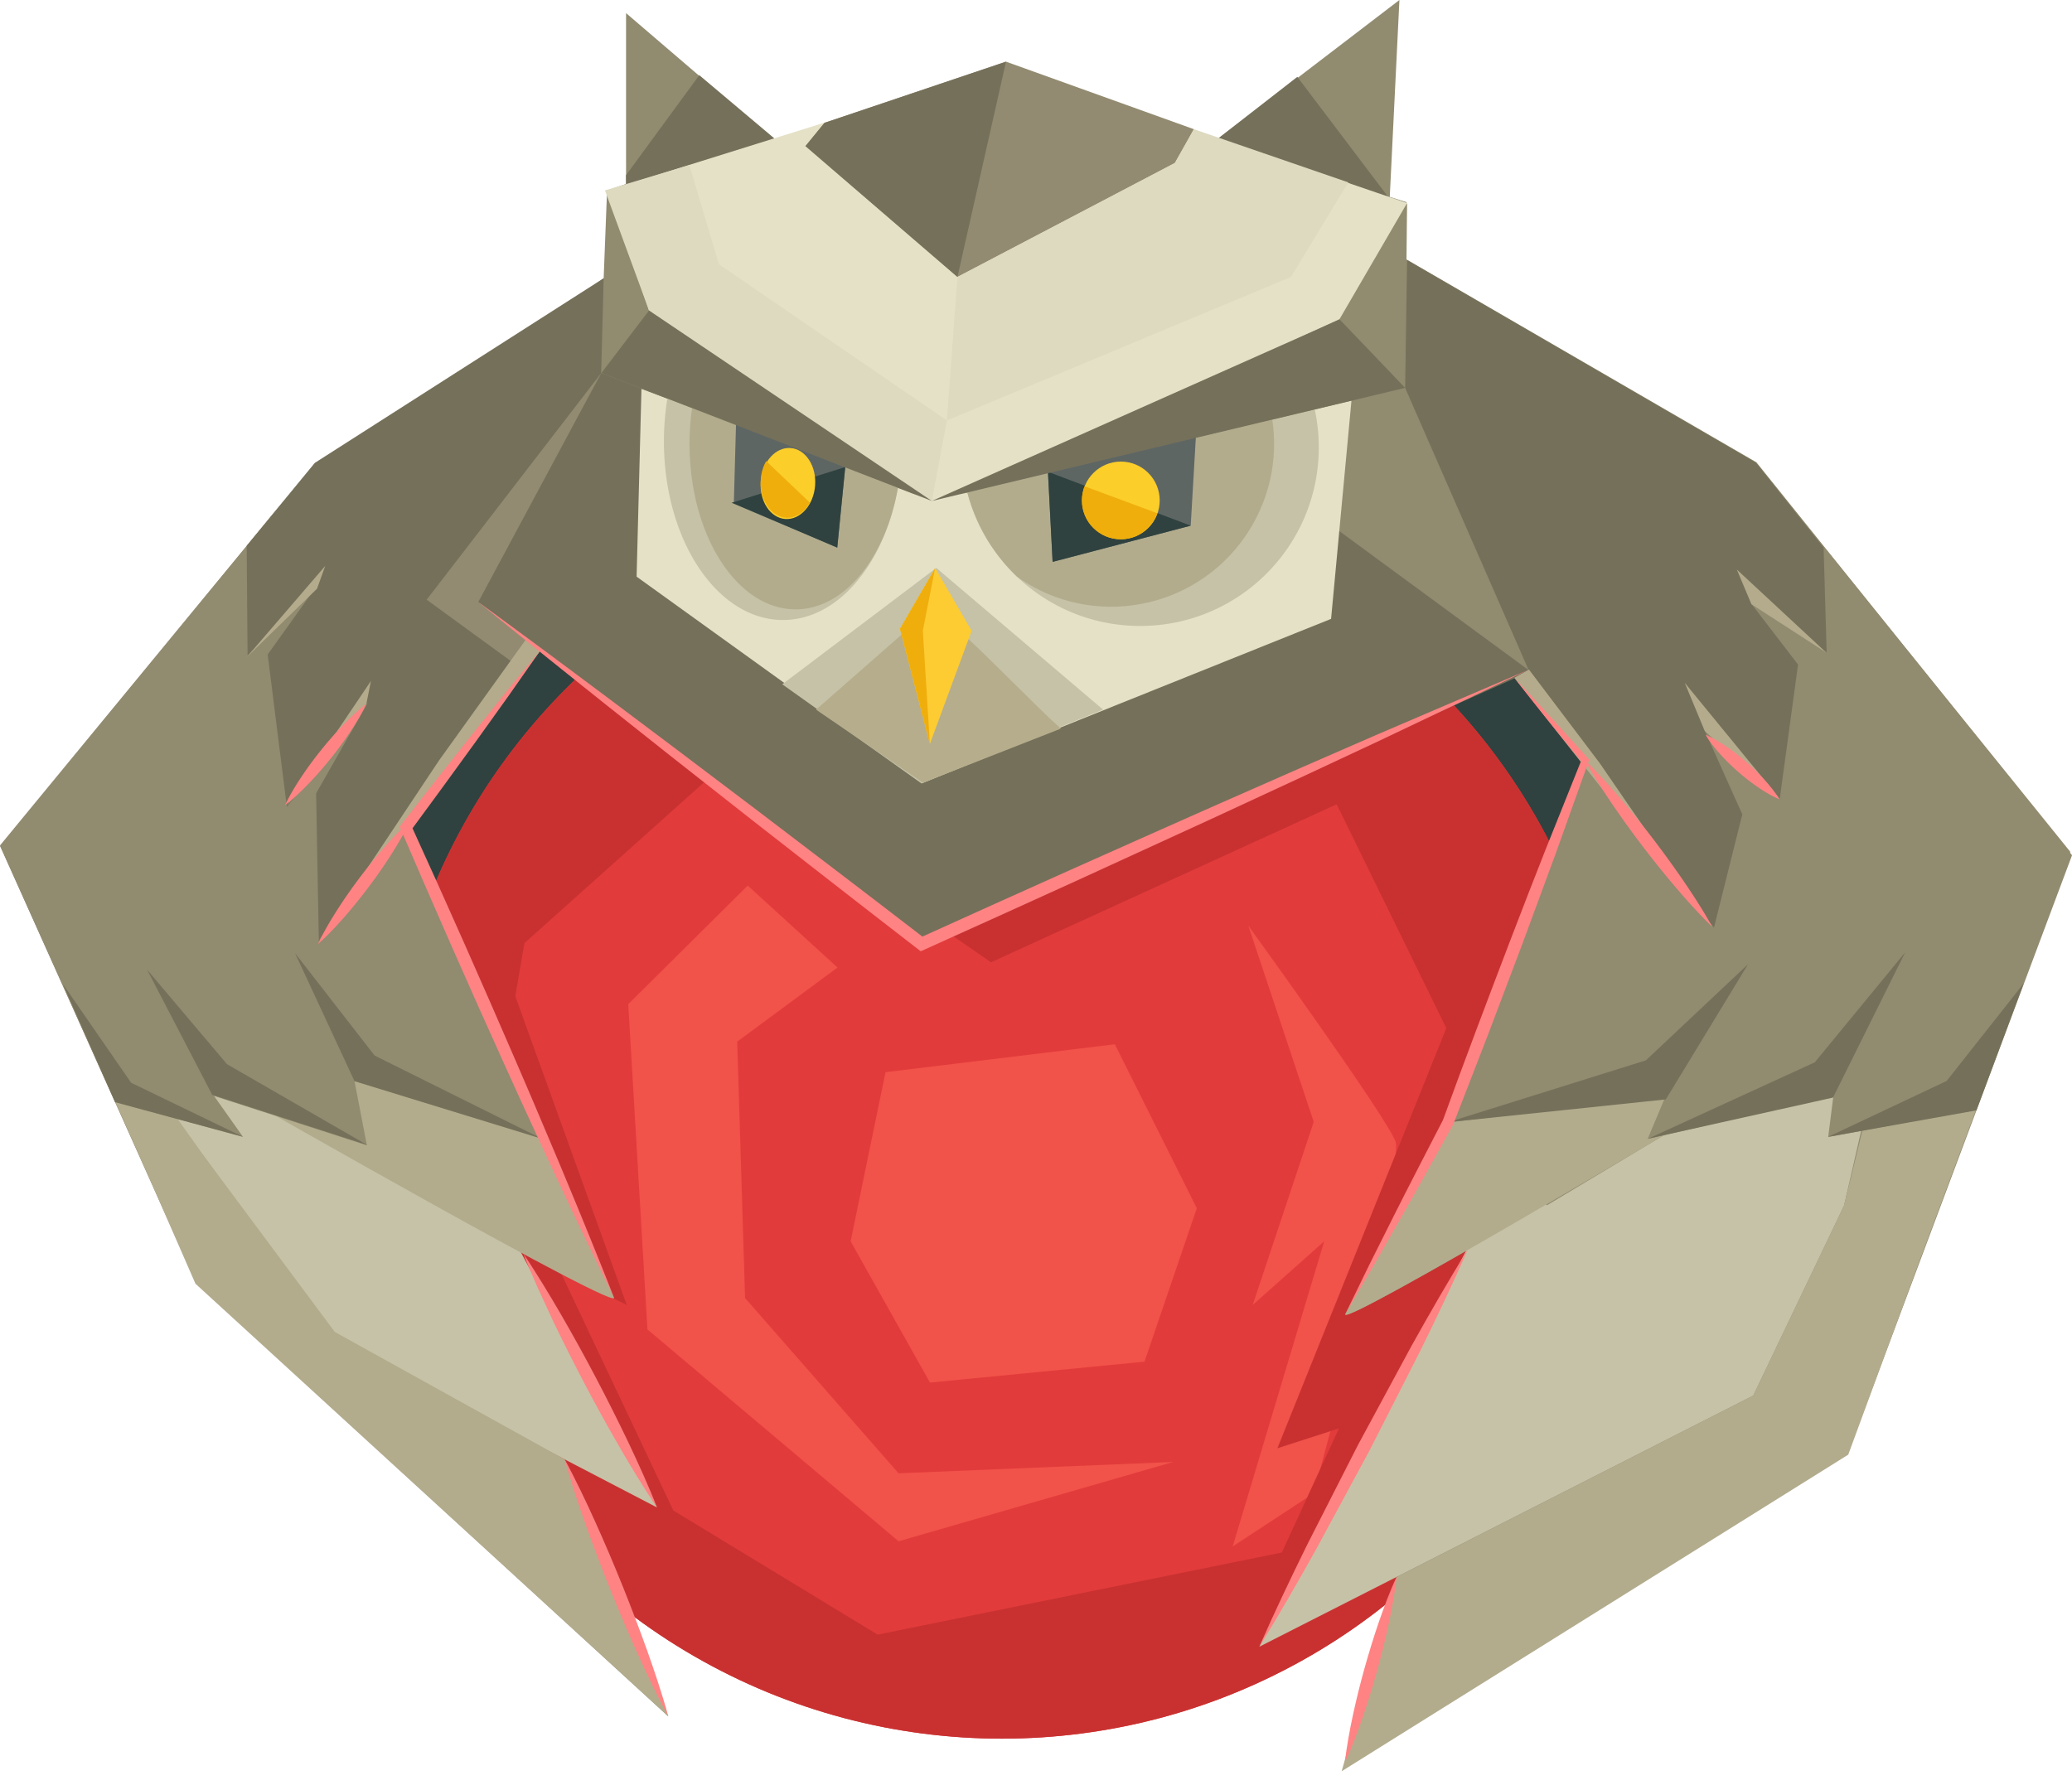 <svg xmlns="http://www.w3.org/2000/svg" viewBox="0 0 2267.86 1959.24" xmlns:v="https://vecta.io/nano"><defs><clipPath id="A" transform="translate(0 -301.14)"><circle cx="1096.65" cy="1530.63" r="673.74" fill="none"/></clipPath><clipPath id="B" transform="translate(0 -301.14)"><path d="M1674.09 1036.34l-665.39 298.04L523.52 960.1l134.75-250.68 8.49-199.85 18.48-6.93-1.17-187.72 165.21 139.2 249.23-82.57L1332.9 453l200.17-155.73-11.89 219.38 18.4 5.84-1.63 203.22 136.14 310.63z" fill="none"/></clipPath><clipPath id="C" transform="translate(0 -301.14)"><path d="M1023.62 922.97l39.84 68.69-45.68 123.83-32.74-126.07 38.58-66.45z" fill="none"/></clipPath><clipPath id="D" transform="translate(0 -301.14)"><path d="M1058.74,840.06C1080.55,924.21,1157,986.35,1248,986.35c108,0,195.49-87.52,195.49-195.48a196.15,196.15,0,0,0-4.44-41.63Z" fill="none"/></clipPath><clipPath id="E" transform="translate(0 -301.14)"><path d="M982.92,835C968,918.42,917.31,979.84,857,979.84c-72,0-130.32-87.53-130.32-195.49a289.83,289.83,0,0,1,4-48.17Z" fill="none"/></clipPath><clipPath id="F" transform="translate(0 -301.14)"><circle cx="1226.82" cy="848.92" r="42.5" transform="matrix(.707 -.707 .707 .707 -240.95 1116.14)" fill="none"/></clipPath><clipPath id="G" transform="translate(0 -301.14)"><ellipse cx="862.26" cy="829.53" rx="38.94" ry="29.78" transform="matrix(.027 -1 1 .027 9.52 1668.85)" fill="none"/></clipPath></defs><path d="M1607.09 485.68l365.04 462.07-196.38 538.33-1494.82-152.49 152.48-628.43 266.64-188.57 907.04-30.91z" fill="#2f423f"/><circle cx="1096.65" cy="1229.49" r="673.74" fill="#e23b3b"/><g clip-path="url(#A)"><path d="M1366.3 1013.28s152.72 211 161.31 236.73-89.72 384.68-89.72 384.68l-88.69 58.17 100.14-334-78.27 69.68 66.82-200.45z" fill="#f15249"/><path d="M1593.48 1657.6L1489 1512.45l-86 187-442.39 89.88L737 1653.45l-123-260 72 35-122-338 10.02-58.07 209.05-187.1 301.63 208.1L1463 880.45l120 245-184.84 459.88 403.41-130.09-34.37-612.82-596.59-417.14-699.68 196.64-249.13 445.77 69.68 417.14 202.36 306.41 254.87 168h804.68l40.09-301.64z" fill="#c93131"/><path d="M969.21 1173.65l-38.19 185.18 86.87 154.64 234.81-22.91 57.28-168-89.73-179.46-251.04 30.55z" fill="#f15249"/></g><path d="M818.39 969.38l-130.78 129.81 21 356.05 274.91 231.95 300.68-86.86-300.68 12.41-168-191.86-8.59-280.64 109.78-81.14-98.32-89.72z" fill="#f15249"/><path d="M.14 926.31l215 478.94 516.31 473.61L471 1342.45l-40-422 160-209 417.7 321.79L1655 732.45l115.9 130.33-21.31 76.24-276.8 498.81c-7.23 10.11 71.47-33.63 161.26-85.43l-163.28 584.2L2023 1590.04l244.9-653.84-345.5-430.18L1539 283.73l.54-62.38-18.4-5.84L1531.71 0l-199.84 152.86-233.07-83L847 152.98 685.24 14.36V201.5l-20.79 6.93-3.73 96.16-360.84 256.82zm1672.67-222.62l5-2.75.29.56zM544.24 623.31v-.05l.87.82z" fill="#918b70"/><g clip-path="url(#B)" fill="#75705a"><path d="M1687.95 744.44l-231.45-170-798.23-166.16-134.75 250.68 485.18 374.28 679.25-288.8zM1526.22 224.6l-422.8-157.1-432.48 143.75L791.08 47.21l598.83-2.82 136.31 180.21z"/></g><path d="M702.09 425.68l-5.3 205.55 313.35 225.6 446.77-179.39 22.4-239.84-459.39 107.52-317.83-119.44z" fill="#e5e1c7"/><path d="M856.21 749.06l168.6-127.38 182.58 155.11-198.69 80.86-152.49-108.59z" fill="#c6c2a7"/><path d="M1055.36 695.45c24 21 81.8 81.1 105.82 102.13l-151 59.24-117-80 97.46-85.49 64.72 4.16" fill="#b6ad8c"/><path d="M1439 448.1a196.15 196.15 0 0 1 4.44 41.63c0 108-87.52 195.48-195.49 195.48-91 0-167.43-62.14-189.24-146.29m-75.79-5.06C968 617.28 917.31 678.7 857 678.7c-72 0-130.32-87.53-130.32-195.49a289.83 289.83 0 0 1 4-48.17" fill="#c6c2a7"/><path d="M1023.62 621.83l39.84 68.69-45.68 123.83-32.74-126.07 38.58-66.45z" fill="#fccc32"/><g clip-path="url(#C)"><path d="M1017.78 814.35l-7.71-124.07 14.88-75.65-39.91 73.65 32.85 127.84" fill="#efae0c"/></g><path d="M1537.95 424.57l-518.03 123.8-361.65-140.09 8.49-197.54 43.64 129.12 309.52 205.26 446.35-195.49 73.82-127.34-2.14 202.28z" fill="#918c6f"/><path d="M174 1197.45l66-18 75.27 22.76 59.78 39.95 66.77-111.88 277.25 519.83-448.21-233.35 27.88-46.72-78.2-107.76-46.54-64.83z" fill="#c6c2a7"/><path d="M223.17 956.99l240-7.08 208.54 469.78C688 1442.5 263 1199.45 263 1199.45l25.65-40zM187 1214.45l34 48 145.44 195.56L618 1597.45l113.45 281.39-517.53-473.63L166 1295.45l-97-218 118 137z" fill="#b2ac8d"/><path d="M401.56 1253.76L388 1183.45l204.81 63.02L439.3 894.68l-.93-7.26-93.42-380.97L0 925.45l126 281 139.95 38-31.69-44.77 167.3 54.08z" fill="#918b70"/><path d="M531 662.45l127-254 2.72-103.85-315.77 201.85-74.95 91 1 120 75.9-76.39-53.9 75.39 21 167 89-115-57 100 3 163 241-318-59-51z" fill="#75705a"/><path d="M1540.09 222.29l-73.94 127.07-443.92 205.94-309.52-208.51-47.24-138.47 435.64-136.2 438.98 150.17z" fill="#e5e1c7"/><path d="M1306.74 141.43l-20.8 36.97-237.97 124.76-166.34-143.25 20.79-25.41 198.69-67 205.63 73.93z" fill="#928b71"/><path d="M1047.97 303.16l53.14-235.66-198.69 67-20.79 25.41 166.34 143.25z" fill="#75705a"/><g fill="#dddac0"><path d="M1036.42 460.26l11.55-157.1 237.97-124.76 20.8-36.97 169.02 58.22-62.74 103.51-376.6 157.1z"/><path d="M1036.42 460.26L786.9 289.29l-32.35-108.58-92.41 27.72 48.26 131.43 309.52 208.51 16.5-88.11z"/></g><g clip-path="url(#D)"><path d="M1390.48 448.1c20.544 94.805-38.48 188.638-132.832 211.171s-189.406-34.504-213.918-128.361" fill="#b2ac8d"/></g><g clip-path="url(#E)"><path d="M982.92 532.95c-13.25 77.21-58.43 134.07-112.12 134.07-64.1 0-116.06-81-116.06-181a278.23 278.23 0 0 1 3.55-44.6" fill="#b2ac8d"/></g><path d="M1308.91 478.44l-5.64 96.97-151.16 39.65-5.11-98.61 161.91-38.01z" fill="#5e6664"/><path d="M1303.27 575.41L1147 516.45l5.11 98.61 151.16-39.65z" fill="#2f423f"/><circle cx="1226.82" cy="547.78" r="42.5" fill="#fbce2a"/><g clip-path="url(#F)"><path d="M1303.27 575.41l-153.64-56.99 2.48 96.64 151.16-39.65z" fill="#efae0c"/></g><path d="M805.64 462.57l-2.44 87.79 113.19 49.09 8.75-88.17-119.5-48.71z" fill="#5e6664"/><path d="M800.76 550.36l124.38-39.08-8.75 88.17-115.63-49.09z" fill="#2f423f"/><ellipse cx="862.17" cy="829.94" rx="38.95" ry="29.84" transform="matrix(.076 -.997 .997 .076 -30.57 1325.78)" fill="#fbce2a"/><g clip-path="url(#G)"><path d="M825.73 492.48l84.7 80.57-81.21 35.11-3.49-115.68z" fill="#efae0c"/></g><path d="M1877.4 1208.83l106.28-258.76-214.86-90.11-18.49 71.62 127.07 277.25z" fill="#b4ab8c"/><path d="M1650.98 1280.45l42.19 38.92 184.23-110.54 119.6-33.38 50 19-28.66 125.28-99.35 207.93-540.63 274.94 272.62-522.15z" fill="#c6c2a7"/><path d="M1528.53 1726.36l390.46-198.7 99.35-207.93 20.66-84.28 167-136-104 278-79.04 214.9-554.5 346.56 60.07-212.55z" fill="#b2ac8d"/><path d="M1537.95 424.57l-71.68-74.94-446.35 198.74 518.03-123.8z" fill="#75705a"/><path d="M1753 932.86l-280.19 505c-16.29 22.81 404-228.07 404-228.07" fill="#b2ac8d"/><path d="M1803.39 1246.76l19.12-45.56-237.37 27.27L1735 832.45l93.58 54.97L1922 506.45l344 426-103 282-161.99 30.19.02-.2-.03.01.06-.24 5.63-44.53-203.3 47.08z" fill="#918b70"/><path d="M1674 735.45l-136.05-310.88 2.14-139.9L1922 506.45l74 93 3.33 114.7-82.28-53.09 50.95 66.39-20 147-81.68-73.71 40.68 90.71-31 124-221-277 19-3zM710.4 339.86l-52.13 68.42 361.65 140.09L710.4 339.86z" fill="#75705a"/><path d="M658 408.45l-191 248 107 78 18-23-68.48-52.49L658 408.45z" fill="#928b71"/><path d="M2215 1076.45l-51.71 139.02-162.29 28.98 129.68-61.17 84.32-106.83zm-129.71-33.98l-79 159-202.29 44.98 182.34-83.58 98.95-120.4zm-172 13l-90 148-238.29 24.98 216.47-67.73 111.82-105.25zM69 1077.45l57 129 140 38-122.44-59.17L69 1077.45zm92-16l71.29 137.02L402 1253.45l-153.59-88.58L161 1061.45zm162-18l65 140 205 63-183-91-87-112z" fill="#75705a"/><path d="M1917 661.45l82 53-98-91 16 38zm31 213l-82-74-22-53 104 127zm-74 140l-123-179-77.5-102.5-16 9 86.5 109.5 130 163zm-1527-370l-77 75 86-100-9 25zm-34 239l88-113 5-25-93 138zm35 148l132.5-199 95.5-133 16 12-104.5 137-139.5 183z" fill="#b4ab8c"/><g fill="#ff8383"><path d="M1657.5 741.95l10.19 10.89 10.14 10.92 20.17 21.95 20 22.05 20 22.13 1.49 1.66-.8 2.3-35.63 99.7-36.64 99.33-37.44 99-38.27 98.71-.17.43-.16.29-28.86 51.91-14.5 25.92-14.64 25.84-29.5 51.57-30.09 51.31 26-53.44 26.61-53.12 13.41-26.49 13.55-26.43 27.25-52.78-.33.72q18.1-49.74 36.73-99.29 18.63-49.55 37.57-99 18.93-49.42 38.35-98.67l39.37-98.29.69 4-18.8-23.12-18.71-23.19-18.58-23.31-9.23-11.7zm-1066-30l-34.93 49.88-35.45 49.48-35.77 49.24-18 24.55q-9 12.29-18 24.51l.71-6.11q29.18 63.87 57.64 128.07 28.46 64.2 56.3 128.64l13.87 32.25 6.91 16.14 6.84 16.17 13.68 32.34 6.83 16.17 6.74 16.22 13.47 32.43 13.29 32.51 13.15 32.57q3.29 8.14 6.5 16.33l6.42 16.35-7.79-15.75q-3.9-7.87-7.71-15.79l-15.25-31.64-15.11-31.71-14.93-31.78-7.46-15.9-7.37-15.93-14.73-31.88-7.35-15.94-7.29-16-14.53-32q-29-64-57.27-128.24-28.27-64.24-56-128.8l-1.43-3.34 2.14-2.77q9.3-12 18.72-24l18.76-24 37.73-47.76 38-47.52c12.64-15.83 25.68-31.38 38.67-46.99zm-18.41 660.91c7.43 10.85 14.41 21.93 21.28 33.07s13.52 22.39 20.07 33.69q19.62 33.94 37.84 68.62 18.22 34.68 35.17 70 8.41 17.7 16.42 35.62c5.28 12 10.47 24 15.2 36.26-7.43-10.84-14.41-21.92-21.29-33.06s-13.52-22.39-20.07-33.7q-19.62-33.93-37.82-68.62-18.2-34.69-35.15-70l-16.43-35.63c-5.31-11.96-10.48-24.02-15.22-36.25zM618 1597.45c6.13 11.16 11.8 22.5 17.36 33.89s10.87 22.88 16.09 34.41q15.62 34.59 29.77 69.78 14.15 35.19 27 70.9 6.36 17.89 12.27 35.95c3.89 12.06 7.68 24.16 11 36.46-6.14-11.15-11.81-22.5-17.37-33.89s-10.88-22.87-16.1-34.4q-15.6-34.61-29.74-69.79-14.14-35.18-27-70.91-6.36-17.9-12.27-36c-3.9-11.99-7.69-24.11-11.01-36.4zm760.36 205.15c16.48-37.64 34.19-74.62 52.27-111.42l55.78-109.56 58.45-108.17c19.95-35.81 40.38-71.37 62-106.3-16.46 37.64-34.16 74.63-52.25 111.42l-55.8 109.55-58.47 108.16c-19.95 35.81-40.34 71.38-61.98 106.32zm93.64 126.9c.89-8.87 2.28-17.6 3.77-26.31s3.25-17.34 5.09-25.95q5.58-25.8 12.68-51.19 7.1-25.39 15.59-50.39c2.87-8.32 5.86-16.61 9.06-24.84s6.55-16.41 10.38-24.47c-.88 8.88-2.26 17.61-3.75 26.32s-3.24 17.34-5.09 26q-5.58 25.8-12.7 51.19-7.12 25.39-15.6 50.38c-2.88 8.32-5.87 16.61-9.06 24.84s-6.59 16.37-10.37 24.42z"/><path d="M1874 1014.45c-7-6.66-13.59-13.63-20.09-20.67s-12.8-14.24-19-21.5q-18.6-21.81-36-44.58-17.4-22.77-33.56-46.41c-5.37-7.91-10.64-15.89-15.74-24s-10.06-16.33-14.64-24.84c7 6.66 13.6 13.63 20.11 20.66s12.8 14.24 19 21.5q18.6 21.81 35.94 44.59 17.34 22.78 33.55 46.42c5.37 7.91 10.64 15.89 15.74 24s10.1 16.33 14.69 24.83zm73.5-139.5a105.56 105.56 0 0 1-12.34-6.24c-3.93-2.28-7.73-4.73-11.44-7.27a232.51 232.51 0 0 1-21.17-16.49 229.31 229.31 0 0 1-19.18-18.76c-3-3.34-5.94-6.78-8.73-10.37a105.72 105.72 0 0 1-7.82-11.41 104.87 104.87 0 0 1 12.35 6.23c3.94 2.28 7.73 4.72 11.44 7.26a227.75 227.75 0 0 1 21.16 16.51 231 231 0 0 1 19.17 18.78c3 3.34 5.94 6.77 8.73 10.37a105.52 105.52 0 0 1 7.83 11.39zM348 1033.45c3-6.52 6.38-12.74 9.86-18.89s7.18-12.13 10.95-18.07q11.37-17.76 24-34.57 12.63-16.81 26.39-32.78c4.63-5.29 9.35-10.51 14.26-15.6s9.93-10.08 15.35-14.77c-3 6.52-6.37 12.74-9.85 18.89s-7.17 12.14-10.94 18.08q-11.37 17.74-24 34.56-12.63 16.82-26.41 32.77c-4.63 5.29-9.35 10.51-14.25 15.6s-9.95 10.08-15.36 14.78zm-36-152a180.4 180.4 0 0 1 8.45-16c3-5.17 6.23-10.2 9.52-15.16 6.59-9.91 13.67-19.44 21.07-28.7s15.18-18.22 23.42-26.81c4.12-4.29 8.34-8.51 12.73-12.59A178.1 178.1 0 0 1 401 770.45a177.92 177.92 0 0 1-8.44 16c-3 5.17-6.22 10.21-9.52 15.16-6.59 9.91-13.66 19.44-21.08 28.69s-15.19 18.21-23.43 26.8c-4.13 4.29-8.35 8.51-12.73 12.59a179.94 179.94 0 0 1-13.8 11.76zm1361.5-148.5l-164.71 78.38-82.6 38.64-82.74 38.34q-20.65 9.61-41.41 19.08l-41.44 19-82.91 38-83 37.7-83.1 37.52-3.81 1.71-3.29-2.54q-60.6-46.87-121-94l-60.37-47.14-60.2-47.37-30.09-23.69-30-23.8-30-23.81-15-11.9-15-12q-59.86-47.82-119.35-96.1 61.92 45.13 123.24 91.05l15.36 11.44 15.32 11.49 30.64 23 30.64 23 30.55 23.1 61.1 46.2 60.92 46.42q61 46.38 121.65 93.12l-7.1-.83 83.09-37.56 83.18-37.37 83.28-37.12 41.66-18.52q20.84-9.27 41.69-18.46l83.47-36.73 83.59-36.44 167.74-71.81z"/></g></svg>